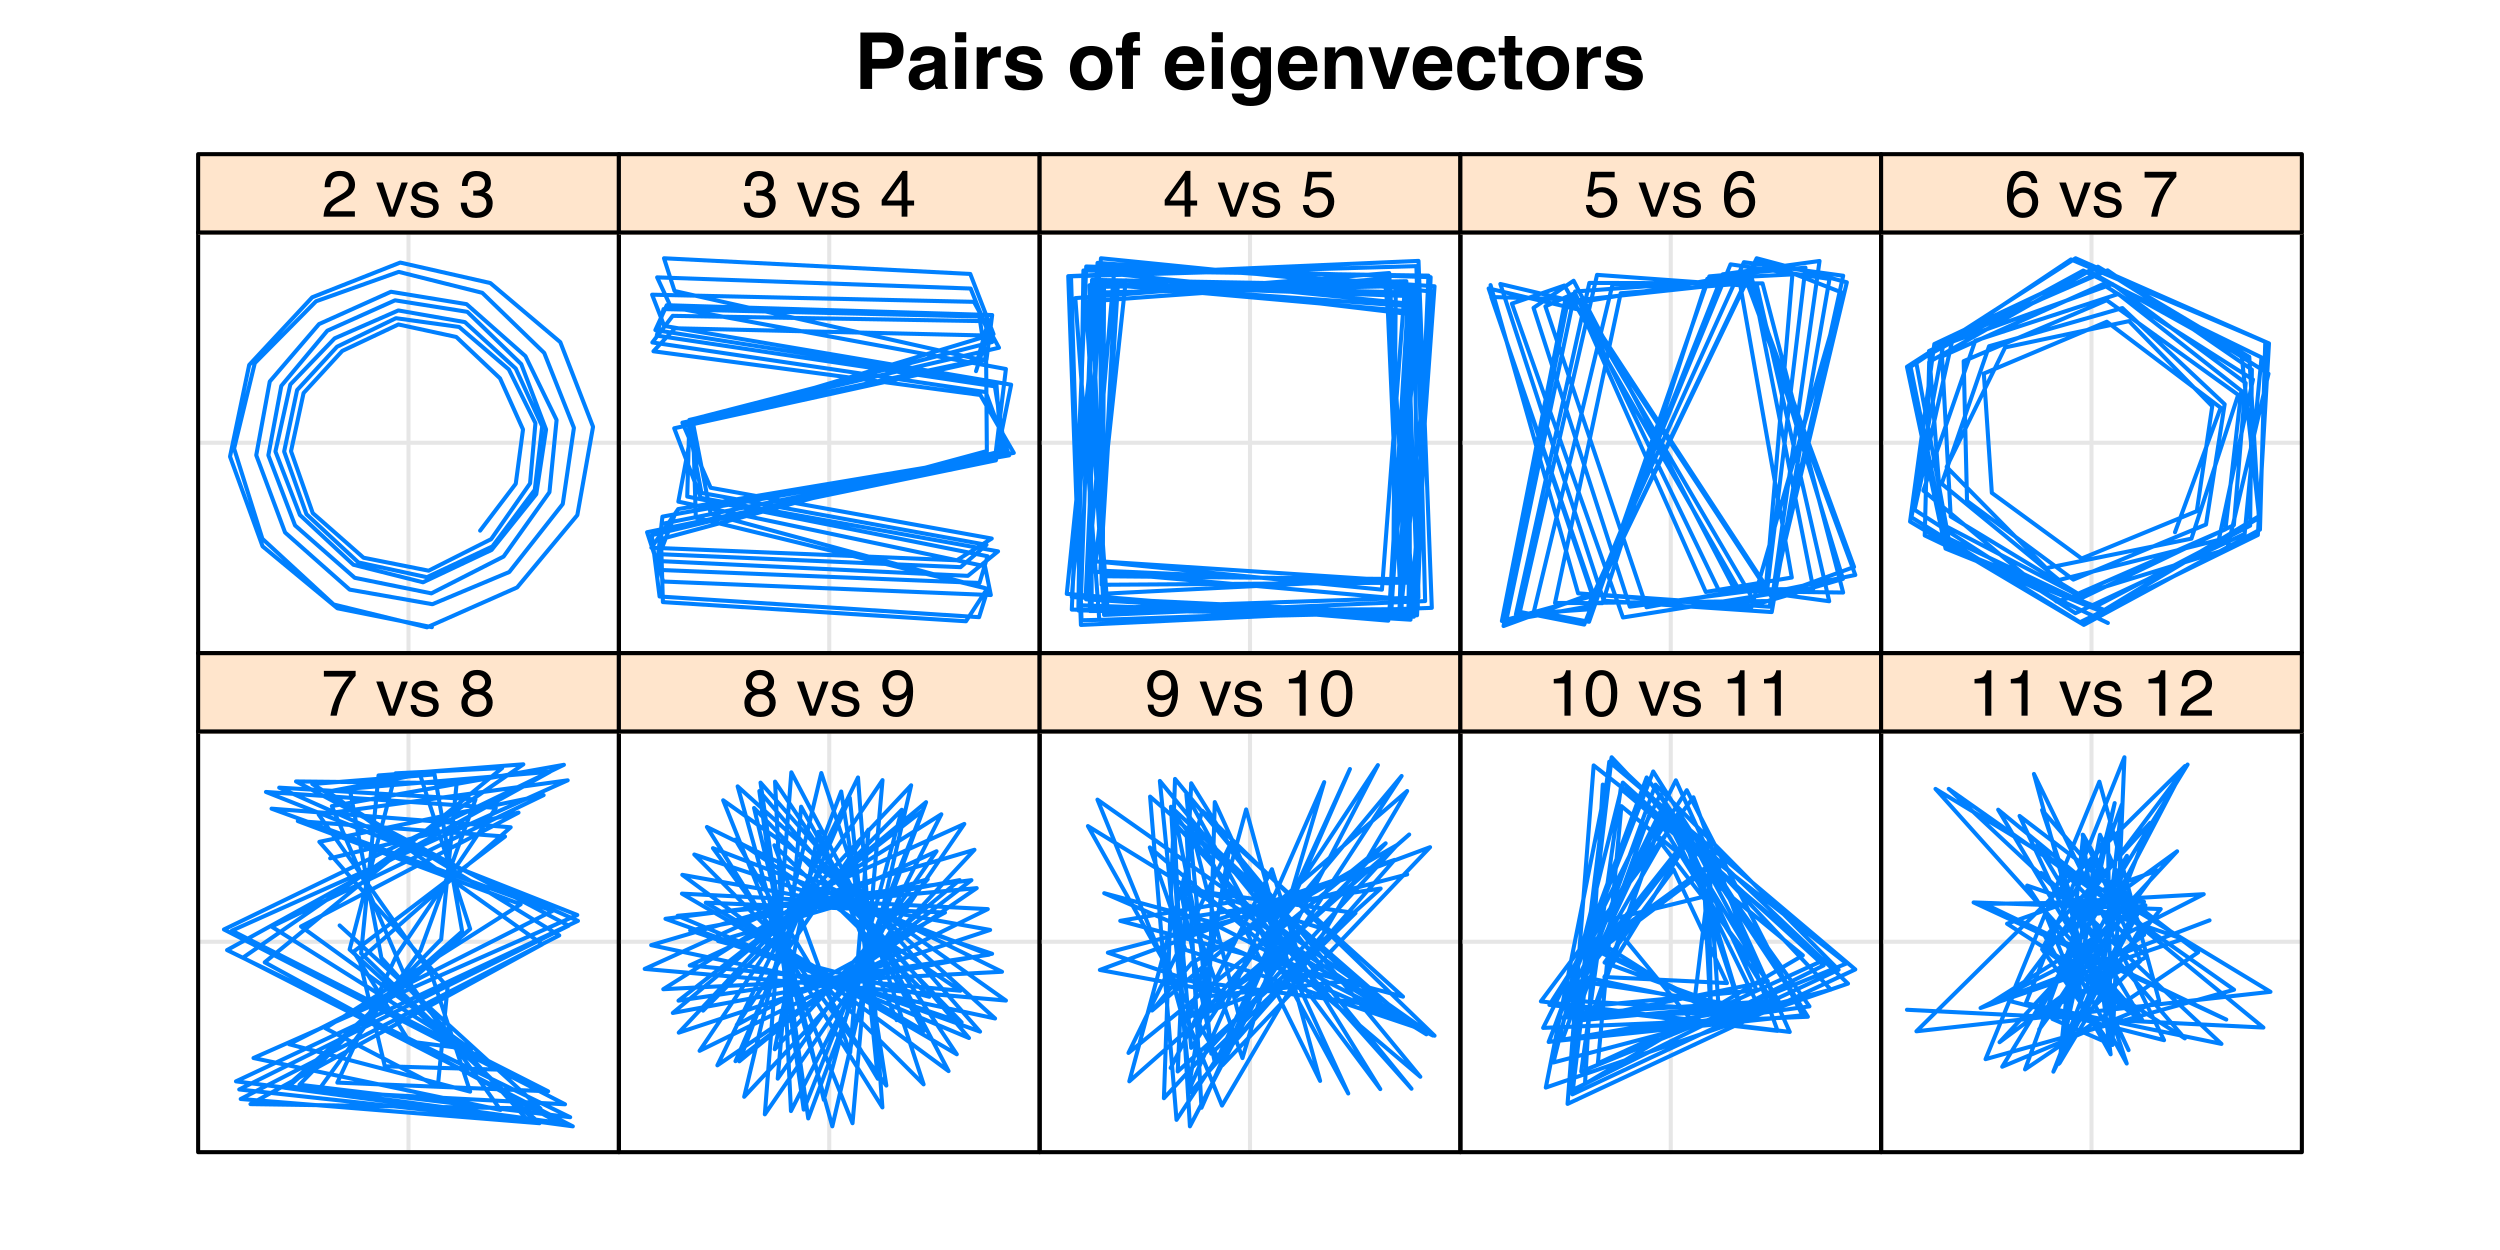 <?xml version="1.0" encoding="UTF-8"?>
<svg xmlns="http://www.w3.org/2000/svg" xmlns:xlink="http://www.w3.org/1999/xlink" width="460pt" height="230pt" viewBox="0 0 460 230" version="1.1">
<defs>
<g>
<symbol overflow="visible" id="glyph0-0">
<path style="stroke:none;" d="M 1.078 0 L 1.078 -10.375 L 9.438 -10.375 L 9.438 0 Z M 8.141 -1.297 L 8.141 -9.078 L 2.375 -9.078 L 2.375 -1.297 Z M 8.141 -1.297 "/>
</symbol>
<symbol overflow="visible" id="glyph0-1">
<path style="stroke:none;" d="M 6.938 -7.062 C 6.938 -7.602 6.789 -7.988 6.5 -8.219 C 6.219 -8.445 5.82 -8.562 5.312 -8.562 L 3.297 -8.562 L 3.297 -5.516 L 5.312 -5.516 C 5.82 -5.516 6.219 -5.641 6.5 -5.891 C 6.789 -6.141 6.938 -6.531 6.938 -7.062 Z M 9.078 -7.078 C 9.078 -5.859 8.766 -4.992 8.141 -4.484 C 7.523 -3.984 6.645 -3.734 5.5 -3.734 L 3.297 -3.734 L 3.297 0 L 1.141 0 L 1.141 -10.375 L 5.656 -10.375 C 6.695 -10.375 7.523 -10.102 8.141 -9.562 C 8.766 -9.031 9.078 -8.203 9.078 -7.078 Z M 9.078 -7.078 "/>
</symbol>
<symbol overflow="visible" id="glyph0-2">
<path style="stroke:none;" d="M 5.156 -3.734 C 5.031 -3.648 4.906 -3.582 4.781 -3.531 C 4.656 -3.477 4.477 -3.43 4.25 -3.391 L 3.797 -3.312 C 3.379 -3.238 3.078 -3.145 2.891 -3.031 C 2.578 -2.852 2.422 -2.57 2.422 -2.188 C 2.422 -1.844 2.516 -1.594 2.703 -1.438 C 2.898 -1.289 3.133 -1.219 3.406 -1.219 C 3.832 -1.219 4.227 -1.344 4.594 -1.594 C 4.957 -1.852 5.145 -2.316 5.156 -2.984 Z M 3.953 -4.656 C 4.316 -4.707 4.578 -4.77 4.734 -4.844 C 5.023 -4.957 5.172 -5.145 5.172 -5.406 C 5.172 -5.719 5.062 -5.93 4.844 -6.047 C 4.625 -6.172 4.305 -6.234 3.891 -6.234 C 3.41 -6.234 3.07 -6.117 2.875 -5.891 C 2.738 -5.711 2.645 -5.477 2.594 -5.188 L 0.656 -5.188 C 0.695 -5.852 0.883 -6.406 1.219 -6.844 C 1.75 -7.508 2.66 -7.844 3.953 -7.844 C 4.797 -7.844 5.539 -7.676 6.188 -7.344 C 6.844 -7.008 7.172 -6.383 7.172 -5.469 L 7.172 -1.953 C 7.172 -1.703 7.176 -1.406 7.188 -1.062 C 7.195 -0.801 7.234 -0.625 7.297 -0.531 C 7.367 -0.438 7.469 -0.359 7.594 -0.297 L 7.594 0 L 5.422 0 C 5.359 -0.156 5.312 -0.301 5.281 -0.438 C 5.258 -0.57 5.242 -0.727 5.234 -0.906 C 4.953 -0.602 4.633 -0.348 4.281 -0.141 C 3.844 0.109 3.352 0.234 2.812 0.234 C 2.113 0.234 1.539 0.035 1.094 -0.359 C 0.645 -0.754 0.422 -1.316 0.422 -2.047 C 0.422 -2.984 0.781 -3.664 1.5 -4.094 C 1.906 -4.32 2.492 -4.484 3.266 -4.578 Z M 4.047 -7.875 Z M 4.047 -7.875 "/>
</symbol>
<symbol overflow="visible" id="glyph0-3">
<path style="stroke:none;" d="M 3 -8.578 L 0.969 -8.578 L 0.969 -10.438 L 3 -10.438 Z M 0.969 -7.672 L 3 -7.672 L 3 0 L 0.969 0 Z M 0.969 -7.672 "/>
</symbol>
<symbol overflow="visible" id="glyph0-4">
<path style="stroke:none;" d="M 5.094 -7.844 C 5.133 -7.844 5.164 -7.844 5.188 -7.844 C 5.219 -7.844 5.273 -7.844 5.359 -7.844 L 5.359 -5.781 C 5.234 -5.789 5.117 -5.797 5.016 -5.797 C 4.922 -5.805 4.848 -5.812 4.797 -5.812 C 3.984 -5.812 3.441 -5.551 3.172 -5.031 C 3.016 -4.738 2.938 -4.285 2.938 -3.672 L 2.938 0 L 0.922 0 L 0.922 -7.672 L 2.828 -7.672 L 2.828 -6.328 C 3.141 -6.836 3.41 -7.188 3.641 -7.375 C 4.016 -7.688 4.5 -7.844 5.094 -7.844 Z M 5.094 -7.844 "/>
</symbol>
<symbol overflow="visible" id="glyph0-5">
<path style="stroke:none;" d="M 2.5 -2.453 C 2.539 -2.086 2.629 -1.832 2.766 -1.688 C 3.016 -1.414 3.477 -1.281 4.156 -1.281 C 4.539 -1.281 4.848 -1.336 5.078 -1.453 C 5.316 -1.578 5.438 -1.754 5.438 -1.984 C 5.438 -2.211 5.344 -2.383 5.156 -2.5 C 4.969 -2.625 4.27 -2.828 3.062 -3.109 C 2.195 -3.328 1.586 -3.598 1.234 -3.922 C 0.879 -4.234 0.703 -4.691 0.703 -5.297 C 0.703 -6.004 0.977 -6.613 1.531 -7.125 C 2.082 -7.633 2.863 -7.891 3.875 -7.891 C 4.832 -7.891 5.613 -7.695 6.219 -7.312 C 6.82 -6.926 7.164 -6.266 7.25 -5.328 L 5.25 -5.328 C 5.219 -5.586 5.145 -5.789 5.031 -5.938 C 4.812 -6.219 4.438 -6.359 3.906 -6.359 C 3.469 -6.359 3.156 -6.285 2.969 -6.141 C 2.781 -6.004 2.688 -5.848 2.688 -5.672 C 2.688 -5.441 2.785 -5.273 2.984 -5.172 C 3.18 -5.066 3.879 -4.879 5.078 -4.609 C 5.879 -4.422 6.477 -4.141 6.875 -3.766 C 7.27 -3.379 7.469 -2.898 7.469 -2.328 C 7.469 -1.566 7.18 -0.941 6.609 -0.453 C 6.047 0.023 5.176 0.266 4 0.266 C 2.789 0.266 1.898 0.008 1.328 -0.5 C 0.754 -1.008 0.469 -1.66 0.469 -2.453 Z M 4.031 -7.875 Z M 4.031 -7.875 "/>
</symbol>
<symbol overflow="visible" id="glyph0-6">
<path style="stroke:none;" d=""/>
</symbol>
<symbol overflow="visible" id="glyph0-7">
<path style="stroke:none;" d="M 4.375 -1.406 C 4.957 -1.406 5.406 -1.613 5.719 -2.031 C 6.039 -2.457 6.203 -3.051 6.203 -3.812 C 6.203 -4.582 6.039 -5.176 5.719 -5.594 C 5.406 -6.008 4.957 -6.219 4.375 -6.219 C 3.789 -6.219 3.336 -6.008 3.016 -5.594 C 2.703 -5.176 2.547 -4.582 2.547 -3.812 C 2.547 -3.051 2.703 -2.457 3.016 -2.031 C 3.336 -1.613 3.789 -1.406 4.375 -1.406 Z M 8.297 -3.812 C 8.297 -2.688 7.973 -1.723 7.328 -0.922 C 6.68 -0.129 5.695 0.266 4.375 0.266 C 3.062 0.266 2.082 -0.129 1.438 -0.922 C 0.789 -1.723 0.469 -2.688 0.469 -3.812 C 0.469 -4.926 0.789 -5.883 1.438 -6.688 C 2.082 -7.5 3.062 -7.906 4.375 -7.906 C 5.695 -7.906 6.68 -7.5 7.328 -6.688 C 7.973 -5.883 8.297 -4.926 8.297 -3.812 Z M 4.375 -7.875 Z M 4.375 -7.875 "/>
</symbol>
<symbol overflow="visible" id="glyph0-8">
<path style="stroke:none;" d="M 3.766 -10.469 C 3.891 -10.469 4.004 -10.461 4.109 -10.453 C 4.211 -10.453 4.352 -10.445 4.531 -10.438 L 4.531 -8.797 C 4.414 -8.816 4.223 -8.828 3.953 -8.828 C 3.691 -8.836 3.508 -8.781 3.406 -8.656 C 3.312 -8.531 3.266 -8.395 3.266 -8.25 C 3.266 -8.094 3.266 -7.875 3.266 -7.594 L 4.578 -7.594 L 4.578 -6.188 L 3.266 -6.188 L 3.266 0 L 1.266 0 L 1.266 -6.188 L 0.141 -6.188 L 0.141 -7.594 L 1.25 -7.594 L 1.25 -8.094 C 1.25 -8.914 1.383 -9.477 1.656 -9.781 C 1.945 -10.238 2.648 -10.469 3.766 -10.469 Z M 3.766 -10.469 "/>
</symbol>
<symbol overflow="visible" id="glyph0-9">
<path style="stroke:none;" d="M 3.953 -6.219 C 3.492 -6.219 3.133 -6.07 2.875 -5.781 C 2.625 -5.488 2.469 -5.094 2.406 -4.594 L 5.516 -4.594 C 5.484 -5.125 5.32 -5.523 5.031 -5.797 C 4.738 -6.078 4.379 -6.219 3.953 -6.219 Z M 3.953 -7.875 C 4.598 -7.875 5.176 -7.754 5.688 -7.516 C 6.195 -7.273 6.617 -6.895 6.953 -6.375 C 7.254 -5.926 7.445 -5.398 7.531 -4.797 C 7.582 -4.441 7.602 -3.938 7.594 -3.281 L 2.344 -3.281 C 2.375 -2.508 2.617 -1.969 3.078 -1.656 C 3.348 -1.469 3.68 -1.375 4.078 -1.375 C 4.484 -1.375 4.816 -1.488 5.078 -1.719 C 5.223 -1.844 5.348 -2.02 5.453 -2.25 L 7.5 -2.25 C 7.445 -1.789 7.207 -1.328 6.781 -0.859 C 6.125 -0.117 5.207 0.25 4.031 0.25 C 3.051 0.25 2.188 -0.062 1.438 -0.688 C 0.695 -1.312 0.328 -2.332 0.328 -3.75 C 0.328 -5.082 0.66 -6.102 1.328 -6.812 C 2.004 -7.52 2.879 -7.875 3.953 -7.875 Z M 4.094 -7.875 Z M 4.094 -7.875 "/>
</symbol>
<symbol overflow="visible" id="glyph0-10">
<path style="stroke:none;" d="M 4.234 -1.641 C 4.703 -1.641 5.098 -1.816 5.422 -2.172 C 5.742 -2.523 5.906 -3.094 5.906 -3.875 C 5.906 -4.594 5.75 -5.141 5.438 -5.516 C 5.133 -5.898 4.723 -6.094 4.203 -6.094 C 3.504 -6.094 3.02 -5.766 2.75 -5.109 C 2.613 -4.754 2.547 -4.32 2.547 -3.812 C 2.547 -3.363 2.617 -2.961 2.766 -2.609 C 3.035 -1.961 3.523 -1.641 4.234 -1.641 Z M 3.734 -7.844 C 4.117 -7.844 4.453 -7.785 4.734 -7.672 C 5.223 -7.473 5.617 -7.102 5.922 -6.562 L 5.922 -7.672 L 7.859 -7.672 L 7.859 -0.391 C 7.859 0.598 7.691 1.344 7.359 1.844 C 6.785 2.707 5.691 3.141 4.078 3.141 C 3.098 3.141 2.297 2.945 1.672 2.562 C 1.055 2.176 0.711 1.602 0.641 0.844 L 2.828 0.844 C 2.879 1.07 2.973 1.238 3.109 1.344 C 3.316 1.531 3.676 1.625 4.188 1.625 C 4.914 1.625 5.398 1.379 5.641 0.891 C 5.797 0.578 5.875 0.055 5.875 -0.672 L 5.875 -1.156 C 5.688 -0.832 5.484 -0.586 5.266 -0.422 C 4.859 -0.117 4.336 0.031 3.703 0.031 C 2.723 0.031 1.938 -0.312 1.344 -1 C 0.758 -1.695 0.469 -2.633 0.469 -3.812 C 0.469 -4.945 0.75 -5.898 1.312 -6.672 C 1.883 -7.453 2.691 -7.844 3.734 -7.844 Z M 4.375 -7.875 Z M 4.375 -7.875 "/>
</symbol>
<symbol overflow="visible" id="glyph0-11">
<path style="stroke:none;" d="M 5.188 -7.844 C 5.977 -7.844 6.625 -7.633 7.125 -7.219 C 7.633 -6.812 7.891 -6.125 7.891 -5.156 L 7.891 0 L 5.828 0 L 5.828 -4.656 C 5.828 -5.062 5.773 -5.375 5.672 -5.594 C 5.473 -5.988 5.098 -6.188 4.547 -6.188 C 3.867 -6.188 3.398 -5.895 3.141 -5.312 C 3.016 -5.008 2.953 -4.625 2.953 -4.156 L 2.953 0 L 0.953 0 L 0.953 -7.656 L 2.891 -7.656 L 2.891 -6.531 C 3.141 -6.926 3.379 -7.211 3.609 -7.391 C 4.023 -7.691 4.551 -7.844 5.188 -7.844 Z M 4.453 -7.875 Z M 4.453 -7.875 "/>
</symbol>
<symbol overflow="visible" id="glyph0-12">
<path style="stroke:none;" d="M 5.656 -7.672 L 7.812 -7.672 L 5.047 0 L 2.938 0 L 0.188 -7.672 L 2.438 -7.672 L 4.031 -2.016 Z M 5.656 -7.672 "/>
</symbol>
<symbol overflow="visible" id="glyph0-13">
<path style="stroke:none;" d="M 5.516 -4.922 C 5.473 -5.203 5.375 -5.457 5.219 -5.688 C 5 -6 4.648 -6.156 4.172 -6.156 C 3.504 -6.156 3.047 -5.82 2.797 -5.156 C 2.66 -4.789 2.594 -4.316 2.594 -3.734 C 2.594 -3.172 2.66 -2.719 2.797 -2.375 C 3.035 -1.727 3.484 -1.406 4.141 -1.406 C 4.609 -1.406 4.941 -1.531 5.141 -1.781 C 5.336 -2.039 5.457 -2.375 5.5 -2.781 L 7.547 -2.781 C 7.504 -2.164 7.285 -1.586 6.891 -1.047 C 6.254 -0.172 5.32 0.266 4.094 0.266 C 2.863 0.266 1.957 -0.098 1.375 -0.828 C 0.789 -1.555 0.5 -2.504 0.5 -3.672 C 0.5 -4.992 0.816 -6.02 1.453 -6.75 C 2.098 -7.477 2.988 -7.844 4.125 -7.844 C 5.082 -7.844 5.867 -7.629 6.484 -7.203 C 7.098 -6.773 7.457 -6.016 7.562 -4.922 Z M 4.156 -7.875 Z M 4.156 -7.875 "/>
</symbol>
<symbol overflow="visible" id="glyph0-14">
<path style="stroke:none;" d="M 0.141 -6.172 L 0.141 -7.594 L 1.219 -7.594 L 1.219 -9.734 L 3.203 -9.734 L 3.203 -7.594 L 4.453 -7.594 L 4.453 -6.172 L 3.203 -6.172 L 3.203 -2.125 C 3.203 -1.801 3.238 -1.598 3.312 -1.516 C 3.395 -1.441 3.641 -1.406 4.047 -1.406 C 4.109 -1.406 4.172 -1.406 4.234 -1.406 C 4.305 -1.414 4.379 -1.422 4.453 -1.422 L 4.453 0.078 L 3.5 0.109 C 2.551 0.141 1.898 -0.023 1.547 -0.391 C 1.328 -0.617 1.219 -0.973 1.219 -1.453 L 1.219 -6.172 Z M 0.141 -6.172 "/>
</symbol>
<symbol overflow="visible" id="glyph1-0">
<path style="stroke:none;" d="M 0.391 0 L 0.391 -8.609 L 7.219 -8.609 L 7.219 0 Z M 6.141 -1.078 L 6.141 -7.531 L 1.469 -7.531 L 1.469 -1.078 Z M 6.141 -1.078 "/>
</symbol>
<symbol overflow="visible" id="glyph1-1">
<path style="stroke:none;" d="M 0.375 0 C 0.414 -0.719 0.566 -1.344 0.828 -1.875 C 1.086 -2.414 1.594 -2.906 2.344 -3.344 L 3.469 -4 C 3.969 -4.289 4.32 -4.539 4.531 -4.75 C 4.852 -5.07 5.016 -5.441 5.016 -5.859 C 5.016 -6.348 4.863 -6.734 4.562 -7.016 C 4.27 -7.305 3.883 -7.453 3.406 -7.453 C 2.676 -7.453 2.176 -7.18 1.906 -6.641 C 1.75 -6.336 1.664 -5.93 1.656 -5.422 L 0.578 -5.422 C 0.586 -6.148 0.723 -6.742 0.984 -7.203 C 1.441 -8.016 2.25 -8.422 3.406 -8.422 C 4.363 -8.422 5.062 -8.16 5.5 -7.641 C 5.945 -7.117 6.172 -6.539 6.172 -5.906 C 6.172 -5.238 5.938 -4.664 5.469 -4.188 C 5.195 -3.906 4.707 -3.566 4 -3.172 L 3.188 -2.734 C 2.812 -2.523 2.516 -2.32 2.297 -2.125 C 1.898 -1.789 1.648 -1.414 1.547 -1 L 6.141 -1 L 6.141 0 Z M 0.375 0 "/>
</symbol>
<symbol overflow="visible" id="glyph1-2">
<path style="stroke:none;" d=""/>
</symbol>
<symbol overflow="visible" id="glyph1-3">
<path style="stroke:none;" d="M 1.297 -6.281 L 2.969 -1.172 L 4.719 -6.281 L 5.875 -6.281 L 3.5 0 L 2.375 0 L 0.062 -6.281 Z M 1.297 -6.281 "/>
</symbol>
<symbol overflow="visible" id="glyph1-4">
<path style="stroke:none;" d="M 1.406 -1.969 C 1.438 -1.613 1.523 -1.344 1.672 -1.156 C 1.93 -0.82 2.391 -0.656 3.047 -0.656 C 3.441 -0.656 3.785 -0.738 4.078 -0.906 C 4.379 -1.07 4.531 -1.332 4.531 -1.688 C 4.531 -1.957 4.41 -2.164 4.172 -2.312 C 4.016 -2.395 3.711 -2.492 3.266 -2.609 L 2.422 -2.812 C 1.891 -2.945 1.5 -3.098 1.25 -3.266 C 0.789 -3.547 0.562 -3.941 0.562 -4.453 C 0.562 -5.047 0.773 -5.523 1.203 -5.891 C 1.629 -6.254 2.207 -6.438 2.938 -6.438 C 3.875 -6.438 4.551 -6.16 4.969 -5.609 C 5.238 -5.254 5.367 -4.875 5.359 -4.469 L 4.359 -4.469 C 4.336 -4.707 4.254 -4.926 4.109 -5.125 C 3.867 -5.395 3.445 -5.531 2.844 -5.531 C 2.445 -5.531 2.145 -5.453 1.938 -5.297 C 1.738 -5.148 1.641 -4.953 1.641 -4.703 C 1.641 -4.43 1.773 -4.211 2.047 -4.047 C 2.203 -3.953 2.43 -3.867 2.734 -3.797 L 3.422 -3.625 C 4.18 -3.438 4.691 -3.258 4.953 -3.094 C 5.359 -2.82 5.562 -2.395 5.562 -1.812 C 5.562 -1.258 5.348 -0.781 4.922 -0.375 C 4.504 0.031 3.863 0.234 3 0.234 C 2.062 0.234 1.395 0.023 1 -0.391 C 0.613 -0.816 0.41 -1.344 0.391 -1.969 Z M 2.953 -6.422 Z M 2.953 -6.422 "/>
</symbol>
<symbol overflow="visible" id="glyph1-5">
<path style="stroke:none;" d="M 3.125 0.234 C 2.125 0.234 1.398 -0.035 0.953 -0.578 C 0.504 -1.129 0.281 -1.797 0.281 -2.578 L 1.391 -2.578 C 1.43 -2.035 1.531 -1.641 1.688 -1.391 C 1.969 -0.953 2.461 -0.734 3.172 -0.734 C 3.734 -0.734 4.18 -0.879 4.516 -1.172 C 4.848 -1.473 5.016 -1.859 5.016 -2.328 C 5.016 -2.898 4.836 -3.301 4.484 -3.531 C 4.129 -3.77 3.641 -3.891 3.016 -3.891 C 2.941 -3.891 2.867 -3.883 2.797 -3.875 C 2.723 -3.875 2.648 -3.875 2.578 -3.875 L 2.578 -4.812 C 2.691 -4.789 2.785 -4.781 2.859 -4.781 C 2.93 -4.781 3.008 -4.781 3.094 -4.781 C 3.488 -4.781 3.812 -4.844 4.062 -4.969 C 4.508 -5.188 4.734 -5.578 4.734 -6.141 C 4.734 -6.555 4.582 -6.875 4.281 -7.094 C 3.988 -7.32 3.645 -7.438 3.25 -7.438 C 2.551 -7.438 2.066 -7.203 1.797 -6.734 C 1.648 -6.484 1.566 -6.117 1.547 -5.641 L 0.5 -5.641 C 0.5 -6.266 0.625 -6.797 0.875 -7.234 C 1.301 -8.016 2.055 -8.406 3.141 -8.406 C 3.992 -8.406 4.656 -8.211 5.125 -7.828 C 5.594 -7.453 5.828 -6.898 5.828 -6.172 C 5.828 -5.66 5.691 -5.242 5.422 -4.922 C 5.242 -4.723 5.02 -4.566 4.75 -4.453 C 5.188 -4.328 5.531 -4.094 5.781 -3.75 C 6.031 -3.406 6.156 -2.984 6.156 -2.484 C 6.156 -1.68 5.891 -1.023 5.359 -0.516 C 4.836 -0.016 4.094 0.234 3.125 0.234 Z M 3.125 0.234 "/>
</symbol>
<symbol overflow="visible" id="glyph1-6">
<path style="stroke:none;" d="M 3.969 -2.969 L 3.969 -6.781 L 1.281 -2.969 Z M 3.984 0 L 3.984 -2.047 L 0.312 -2.047 L 0.312 -3.078 L 4.156 -8.422 L 5.047 -8.422 L 5.047 -2.969 L 6.281 -2.969 L 6.281 -2.047 L 5.047 -2.047 L 5.047 0 Z M 3.984 0 "/>
</symbol>
<symbol overflow="visible" id="glyph1-7">
<path style="stroke:none;" d="M 1.484 -2.141 C 1.555 -1.535 1.836 -1.117 2.328 -0.891 C 2.578 -0.773 2.863 -0.719 3.188 -0.719 C 3.812 -0.719 4.273 -0.914 4.578 -1.312 C 4.879 -1.707 5.031 -2.148 5.031 -2.641 C 5.031 -3.223 4.848 -3.676 4.484 -4 C 4.129 -4.32 3.703 -4.484 3.203 -4.484 C 2.836 -4.484 2.523 -4.41 2.266 -4.266 C 2.004 -4.129 1.785 -3.938 1.609 -3.688 L 0.688 -3.734 L 1.328 -8.25 L 5.688 -8.25 L 5.688 -7.234 L 2.125 -7.234 L 1.766 -4.906 C 1.961 -5.051 2.148 -5.16 2.328 -5.234 C 2.641 -5.359 3 -5.422 3.406 -5.422 C 4.176 -5.422 4.828 -5.172 5.359 -4.672 C 5.898 -4.18 6.172 -3.555 6.172 -2.797 C 6.172 -2.004 5.922 -1.301 5.422 -0.688 C 4.93 -0.082 4.148 0.219 3.078 0.219 C 2.398 0.219 1.797 0.023 1.266 -0.359 C 0.742 -0.742 0.453 -1.336 0.391 -2.141 Z M 1.484 -2.141 "/>
</symbol>
<symbol overflow="visible" id="glyph1-8">
<path style="stroke:none;" d="M 3.516 -8.422 C 4.453 -8.422 5.102 -8.176 5.469 -7.688 C 5.844 -7.207 6.031 -6.707 6.031 -6.188 L 4.984 -6.188 C 4.922 -6.52 4.82 -6.781 4.688 -6.969 C 4.426 -7.32 4.039 -7.5 3.531 -7.5 C 2.938 -7.5 2.461 -7.223 2.109 -6.672 C 1.766 -6.129 1.578 -5.352 1.547 -4.344 C 1.785 -4.695 2.086 -4.961 2.453 -5.141 C 2.785 -5.297 3.16 -5.375 3.578 -5.375 C 4.285 -5.375 4.898 -5.148 5.422 -4.703 C 5.941 -4.254 6.203 -3.582 6.203 -2.688 C 6.203 -1.926 5.953 -1.25 5.453 -0.656 C 4.961 -0.07 4.258 0.219 3.344 0.219 C 2.551 0.219 1.867 -0.078 1.297 -0.672 C 0.734 -1.273 0.453 -2.281 0.453 -3.688 C 0.453 -4.727 0.578 -5.613 0.828 -6.344 C 1.316 -7.727 2.211 -8.422 3.516 -8.422 Z M 3.438 -0.719 C 3.988 -0.719 4.398 -0.906 4.672 -1.281 C 4.953 -1.656 5.094 -2.098 5.094 -2.609 C 5.094 -3.035 4.969 -3.441 4.719 -3.828 C 4.477 -4.211 4.031 -4.406 3.375 -4.406 C 2.926 -4.406 2.531 -4.254 2.188 -3.953 C 1.844 -3.66 1.672 -3.211 1.672 -2.609 C 1.672 -2.078 1.828 -1.629 2.141 -1.266 C 2.453 -0.898 2.883 -0.719 3.438 -0.719 Z M 3.438 -0.719 "/>
</symbol>
<symbol overflow="visible" id="glyph1-9">
<path style="stroke:none;" d="M 6.281 -8.25 L 6.281 -7.328 C 6.008 -7.066 5.648 -6.613 5.203 -5.969 C 4.754 -5.32 4.359 -4.625 4.016 -3.875 C 3.672 -3.133 3.41 -2.469 3.234 -1.875 C 3.129 -1.488 2.984 -0.863 2.797 0 L 1.641 0 C 1.898 -1.602 2.484 -3.195 3.391 -4.781 C 3.93 -5.707 4.492 -6.508 5.078 -7.188 L 0.438 -7.188 L 0.438 -8.25 Z M 6.281 -8.25 "/>
</symbol>
<symbol overflow="visible" id="glyph1-10">
<path style="stroke:none;" d="M 3.266 -4.875 C 3.734 -4.875 4.098 -5.004 4.359 -5.266 C 4.617 -5.523 4.75 -5.832 4.75 -6.188 C 4.75 -6.5 4.625 -6.785 4.375 -7.047 C 4.125 -7.316 3.742 -7.453 3.234 -7.453 C 2.723 -7.453 2.352 -7.316 2.125 -7.047 C 1.895 -6.785 1.781 -6.484 1.781 -6.141 C 1.781 -5.742 1.926 -5.43 2.219 -5.203 C 2.52 -4.984 2.867 -4.875 3.266 -4.875 Z M 3.328 -0.719 C 3.816 -0.719 4.223 -0.848 4.547 -1.109 C 4.867 -1.379 5.031 -1.773 5.031 -2.297 C 5.031 -2.836 4.863 -3.25 4.531 -3.531 C 4.195 -3.812 3.77 -3.953 3.25 -3.953 C 2.75 -3.953 2.336 -3.805 2.016 -3.516 C 1.703 -3.234 1.547 -2.836 1.547 -2.328 C 1.547 -1.891 1.691 -1.508 1.984 -1.188 C 2.273 -0.875 2.723 -0.719 3.328 -0.719 Z M 1.828 -4.469 C 1.535 -4.594 1.305 -4.738 1.141 -4.906 C 0.836 -5.219 0.688 -5.625 0.688 -6.125 C 0.688 -6.75 0.91 -7.285 1.359 -7.734 C 1.816 -8.191 2.457 -8.422 3.281 -8.422 C 4.094 -8.422 4.723 -8.207 5.172 -7.781 C 5.629 -7.352 5.859 -6.859 5.859 -6.297 C 5.859 -5.773 5.727 -5.348 5.469 -5.016 C 5.32 -4.836 5.094 -4.66 4.781 -4.484 C 5.125 -4.328 5.395 -4.145 5.594 -3.938 C 5.969 -3.539 6.156 -3.031 6.156 -2.406 C 6.156 -1.664 5.906 -1.039 5.406 -0.531 C 4.914 -0.02 4.219 0.234 3.312 0.234 C 2.488 0.234 1.797 0.016 1.234 -0.422 C 0.672 -0.867 0.391 -1.516 0.391 -2.359 C 0.391 -2.848 0.508 -3.273 0.75 -3.641 C 0.988 -4.004 1.348 -4.281 1.828 -4.469 Z M 1.828 -4.469 "/>
</symbol>
<symbol overflow="visible" id="glyph1-11">
<path style="stroke:none;" d="M 1.594 -2.031 C 1.625 -1.445 1.848 -1.047 2.266 -0.828 C 2.484 -0.703 2.727 -0.641 3 -0.641 C 3.5 -0.641 3.926 -0.848 4.281 -1.266 C 4.633 -1.691 4.891 -2.547 5.047 -3.828 C 4.805 -3.461 4.516 -3.203 4.172 -3.047 C 3.828 -2.898 3.453 -2.828 3.047 -2.828 C 2.242 -2.828 1.602 -3.078 1.125 -3.578 C 0.656 -4.086 0.422 -4.738 0.422 -5.531 C 0.422 -6.289 0.656 -6.957 1.125 -7.531 C 1.594 -8.113 2.281 -8.406 3.188 -8.406 C 4.406 -8.406 5.25 -7.852 5.719 -6.75 C 5.969 -6.145 6.094 -5.391 6.094 -4.484 C 6.094 -3.453 5.941 -2.539 5.641 -1.75 C 5.129 -0.426 4.258 0.234 3.031 0.234 C 2.219 0.234 1.598 0.02 1.172 -0.406 C 0.742 -0.844 0.531 -1.383 0.531 -2.031 Z M 3.188 -3.75 C 3.613 -3.75 4 -3.883 4.344 -4.156 C 4.688 -4.438 4.859 -4.922 4.859 -5.609 C 4.859 -6.223 4.703 -6.68 4.391 -6.984 C 4.078 -7.285 3.68 -7.438 3.203 -7.438 C 2.691 -7.438 2.285 -7.266 1.984 -6.922 C 1.68 -6.578 1.531 -6.113 1.531 -5.531 C 1.531 -4.988 1.66 -4.555 1.922 -4.234 C 2.191 -3.91 2.613 -3.75 3.188 -3.75 Z M 3.188 -3.75 "/>
</symbol>
<symbol overflow="visible" id="glyph1-12">
<path style="stroke:none;" d="M 1.156 -5.938 L 1.156 -6.75 C 1.914 -6.82 2.441 -6.945 2.734 -7.125 C 3.035 -7.301 3.266 -7.711 3.422 -8.359 L 4.25 -8.359 L 4.25 0 L 3.125 0 L 3.125 -5.938 Z M 1.156 -5.938 "/>
</symbol>
<symbol overflow="visible" id="glyph1-13">
<path style="stroke:none;" d="M 3.25 -8.391 C 4.332 -8.391 5.117 -7.941 5.609 -7.047 C 5.984 -6.359 6.172 -5.41 6.172 -4.203 C 6.172 -3.066 6 -2.125 5.656 -1.375 C 5.164 -0.301 4.359 0.234 3.234 0.234 C 2.234 0.234 1.484 -0.203 0.984 -1.078 C 0.578 -1.816 0.375 -2.801 0.375 -4.031 C 0.375 -4.977 0.5 -5.797 0.75 -6.484 C 1.207 -7.754 2.039 -8.391 3.25 -8.391 Z M 3.234 -0.734 C 3.785 -0.734 4.223 -0.973 4.547 -1.453 C 4.867 -1.941 5.031 -2.848 5.031 -4.172 C 5.031 -5.117 4.91 -5.898 4.672 -6.516 C 4.441 -7.129 3.988 -7.438 3.312 -7.438 C 2.688 -7.438 2.227 -7.145 1.938 -6.562 C 1.656 -5.977 1.516 -5.117 1.516 -3.984 C 1.516 -3.129 1.609 -2.441 1.797 -1.922 C 2.078 -1.129 2.555 -0.734 3.234 -0.734 Z M 3.234 -0.734 "/>
</symbol>
</g>
<clipPath id="clip1">
  <path d="M 36.457 81 L 114.875 81 L 114.875 82 L 36.457 82 Z M 36.457 81 "/>
</clipPath>
<clipPath id="clip2">
  <path d="M 74 42.766 L 76 42.766 L 76 121 L 74 121 Z M 74 42.766 "/>
</clipPath>
<clipPath id="clip3">
  <path d="M 36.457 28.363 L 114 28.363 L 114 43 L 36.457 43 Z M 36.457 28.363 "/>
</clipPath>
<clipPath id="clip4">
  <path d="M 36.457 28.363 L 114.875 28.363 L 114.875 43.762 L 36.457 43.762 Z M 36.457 28.363 "/>
</clipPath>
<clipPath id="clip5">
  <path d="M 113.875 81 L 192 81 L 192 82 L 113.875 82 Z M 113.875 81 "/>
</clipPath>
<clipPath id="clip6">
  <path d="M 152 42.766 L 153 42.766 L 153 121 L 152 121 Z M 152 42.766 "/>
</clipPath>
<clipPath id="clip7">
  <path d="M 113.875 28.363 L 192 28.363 L 192 43 L 113.875 43 Z M 113.875 28.363 "/>
</clipPath>
<clipPath id="clip8">
  <path d="M 113.875 28.363 L 192 28.363 L 192 43.762 L 113.875 43.762 Z M 113.875 28.363 "/>
</clipPath>
<clipPath id="clip9">
  <path d="M 191.293 81 L 269.711 81 L 269.711 82 L 191.293 82 Z M 191.293 81 "/>
</clipPath>
<clipPath id="clip10">
  <path d="M 229 42.766 L 231 42.766 L 231 121 L 229 121 Z M 229 42.766 "/>
</clipPath>
<clipPath id="clip11">
  <path d="M 191.293 28.363 L 269 28.363 L 269 43 L 191.293 43 Z M 191.293 28.363 "/>
</clipPath>
<clipPath id="clip12">
  <path d="M 191.293 28.363 L 269.711 28.363 L 269.711 43.762 L 191.293 43.762 Z M 191.293 28.363 "/>
</clipPath>
<clipPath id="clip13">
  <path d="M 268.711 81 L 347 81 L 347 82 L 268.711 82 Z M 268.711 81 "/>
</clipPath>
<clipPath id="clip14">
  <path d="M 307 42.766 L 308 42.766 L 308 121 L 307 121 Z M 307 42.766 "/>
</clipPath>
<clipPath id="clip15">
  <path d="M 268.711 28.363 L 347 28.363 L 347 43 L 268.711 43 Z M 268.711 28.363 "/>
</clipPath>
<clipPath id="clip16">
  <path d="M 268.711 28.363 L 347 28.363 L 347 43.762 L 268.711 43.762 Z M 268.711 28.363 "/>
</clipPath>
<clipPath id="clip17">
  <path d="M 346.125 81 L 424 81 L 424 82 L 346.125 82 Z M 346.125 81 "/>
</clipPath>
<clipPath id="clip18">
  <path d="M 384 42.766 L 386 42.766 L 386 121 L 384 121 Z M 384 42.766 "/>
</clipPath>
<clipPath id="clip19">
  <path d="M 346.125 28.363 L 424 28.363 L 424 43 L 346.125 43 Z M 346.125 28.363 "/>
</clipPath>
<clipPath id="clip20">
  <path d="M 346.125 28.363 L 424 28.363 L 424 43.762 L 346.125 43.762 Z M 346.125 28.363 "/>
</clipPath>
<clipPath id="clip21">
  <path d="M 36.457 172 L 114.875 172 L 114.875 174 L 36.457 174 Z M 36.457 172 "/>
</clipPath>
<clipPath id="clip22">
  <path d="M 74 134.582 L 76 134.582 L 76 213 L 74 213 Z M 74 134.582 "/>
</clipPath>
<clipPath id="clip23">
  <path d="M 36.457 120.184 L 114 120.184 L 114 135 L 36.457 135 Z M 36.457 120.184 "/>
</clipPath>
<clipPath id="clip24">
  <path d="M 36.457 120.184 L 114.875 120.184 L 114.875 135 L 36.457 135 Z M 36.457 120.184 "/>
</clipPath>
<clipPath id="clip25">
  <path d="M 113.875 172 L 192 172 L 192 174 L 113.875 174 Z M 113.875 172 "/>
</clipPath>
<clipPath id="clip26">
  <path d="M 152 134.582 L 153 134.582 L 153 213 L 152 213 Z M 152 134.582 "/>
</clipPath>
<clipPath id="clip27">
  <path d="M 113.875 120.184 L 192 120.184 L 192 135 L 113.875 135 Z M 113.875 120.184 "/>
</clipPath>
<clipPath id="clip28">
  <path d="M 191.293 172 L 269.711 172 L 269.711 174 L 191.293 174 Z M 191.293 172 "/>
</clipPath>
<clipPath id="clip29">
  <path d="M 229 134.582 L 231 134.582 L 231 213 L 229 213 Z M 229 134.582 "/>
</clipPath>
<clipPath id="clip30">
  <path d="M 191.293 120.184 L 269 120.184 L 269 135 L 191.293 135 Z M 191.293 120.184 "/>
</clipPath>
<clipPath id="clip31">
  <path d="M 191.293 120.184 L 269.711 120.184 L 269.711 135 L 191.293 135 Z M 191.293 120.184 "/>
</clipPath>
<clipPath id="clip32">
  <path d="M 268.711 172 L 347 172 L 347 174 L 268.711 174 Z M 268.711 172 "/>
</clipPath>
<clipPath id="clip33">
  <path d="M 307 134.582 L 308 134.582 L 308 213 L 307 213 Z M 307 134.582 "/>
</clipPath>
<clipPath id="clip34">
  <path d="M 268.711 120.184 L 347 120.184 L 347 135 L 268.711 135 Z M 268.711 120.184 "/>
</clipPath>
<clipPath id="clip35">
  <path d="M 346.125 172 L 424 172 L 424 174 L 346.125 174 Z M 346.125 172 "/>
</clipPath>
<clipPath id="clip36">
  <path d="M 384 134.582 L 386 134.582 L 386 213 L 384 213 Z M 384 134.582 "/>
</clipPath>
<clipPath id="clip37">
  <path d="M 346.125 120.184 L 424 120.184 L 424 135 L 346.125 135 Z M 346.125 120.184 "/>
</clipPath>
</defs>
<g id="surface166">
<rect x="0" y="0" width="460" height="230" style="fill:rgb(100%,100%,100%);fill-opacity:1;stroke:none;"/>
<g style="fill:rgb(0%,0%,0%);fill-opacity:1;">
  <use xlink:href="#glyph0-1" x="157.172" y="16.363"/>
  <use xlink:href="#glyph0-2" x="166.777" y="16.363"/>
  <use xlink:href="#glyph0-3" x="174.785" y="16.363"/>
  <use xlink:href="#glyph0-4" x="178.786" y="16.363"/>
  <use xlink:href="#glyph0-5" x="184.39" y="16.363"/>
  <use xlink:href="#glyph0-6" x="192.398" y="16.363"/>
  <use xlink:href="#glyph0-7" x="196.399" y="16.363"/>
  <use xlink:href="#glyph0-8" x="205.195" y="16.363"/>
  <use xlink:href="#glyph0-6" x="209.991" y="16.363"/>
  <use xlink:href="#glyph0-9" x="213.991" y="16.363"/>
  <use xlink:href="#glyph0-3" x="222" y="16.363"/>
  <use xlink:href="#glyph0-10" x="226.001" y="16.363"/>
  <use xlink:href="#glyph0-9" x="234.797" y="16.363"/>
  <use xlink:href="#glyph0-11" x="242.805" y="16.363"/>
  <use xlink:href="#glyph0-12" x="251.602" y="16.363"/>
  <use xlink:href="#glyph0-9" x="259.61" y="16.363"/>
  <use xlink:href="#glyph0-13" x="267.619" y="16.363"/>
  <use xlink:href="#glyph0-14" x="275.627" y="16.363"/>
  <use xlink:href="#glyph0-7" x="280.423" y="16.363"/>
  <use xlink:href="#glyph0-4" x="289.219" y="16.363"/>
  <use xlink:href="#glyph0-5" x="294.823" y="16.363"/>
</g>
<g clip-path="url(#clip1)" clip-rule="nonzero">
<path style="fill:none;stroke-width:0.75;stroke-linecap:round;stroke-linejoin:round;stroke:rgb(90.196%,90.196%,90.196%);stroke-opacity:1;stroke-miterlimit:10;" d="M 36.457 81.473 L 113.875 81.473 "/>
</g>
<g clip-path="url(#clip2)" clip-rule="nonzero">
<path style="fill:none;stroke-width:0.75;stroke-linecap:round;stroke-linejoin:round;stroke:rgb(90.196%,90.196%,90.196%);stroke-opacity:1;stroke-miterlimit:10;" d="M 75.164 120.184 L 75.164 42.766 "/>
</g>
<path style="fill:none;stroke-width:0.75;stroke-linecap:round;stroke-linejoin:round;stroke:rgb(0%,50.196%,100%);stroke-opacity:1;stroke-miterlimit:10;" d="M 79.465 115.402 L 62.078 111.922 L 48.316 100.527 L 42.324 84.016 L 45.852 67.148 L 57.441 54.703 L 73.641 48.312 L 90.219 52.082 L 103.094 62.957 L 109.121 78.527 L 106.23 94.777 L 95.156 108.086 L 78.566 115.43 L 61.387 111.223 L 48.281 99.137 L 43.074 82.531 L 46.883 66.816 L 58.16 55.434 L 73.359 50.023 L 88.738 53.879 L 100.137 64.941 L 105.602 78.723 L 103.547 92.742 L 93.707 105.25 L 79.555 111.176 L 64.336 108.488 L 52.453 97.977 L 47.148 83.762 L 49.637 70.199 L 58.707 59.629 L 71.934 53.684 L 85.852 55.965 L 96.676 65.527 L 102.414 77.281 L 101.098 90.566 L 92.66 102.406 L 79.371 109.18 L 65.27 106.316 L 54.289 96.676 L 49.375 83.773 L 51.762 71 L 60.23 60.848 L 72.691 55.258 L 85.988 57.379 L 95.906 66.992 L 100.477 79.023 L 98.672 90.93 L 90.453 101.188 L 77.832 107.141 L 65.023 103.914 L 55.188 94.762 L 50.68 83.074 L 53.418 70.75 L 61.574 62.258 L 73.297 57.121 L 85.547 59.27 L 94.891 67.805 L 99.766 78.441 L 98.402 90.121 L 90.602 100.547 L 78.543 106.203 L 65.949 103.492 L 56.387 94.613 L 52.281 83.074 L 54.668 71.773 L 62.016 63.797 L 72.855 58.547 L 84.488 60.164 L 93.625 67.977 L 98.52 77.855 L 97.531 88.945 L 90.371 99.203 L 78.867 105.008 L 66.891 102.621 L 57.547 94.41 L 53.547 83.02 L 55.859 72.316 L 62.973 64.574 L 73.305 59.699 L 83.961 62.004 L 92.004 69.617 L 96.234 79.023 L 94.898 89.016 L 88.344 97.637 "/>
<path style="fill:none;stroke-width:0.75;stroke-linecap:round;stroke-linejoin:round;stroke:rgb(0%,0%,0%);stroke-opacity:1;stroke-miterlimit:10;" d="M 36.457 120.184 L 113.875 120.184 L 113.875 42.766 L 36.457 42.766 Z M 36.457 120.184 "/>
<g clip-path="url(#clip3)" clip-rule="nonzero">
<path style=" stroke:none;fill-rule:nonzero;fill:rgb(100%,89.804%,80%);fill-opacity:1;" d="M 36.457 42.766 L 113.875 42.766 L 113.875 28.367 L 36.457 28.367 Z M 36.457 42.766 "/>
</g>
<g clip-path="url(#clip4)" clip-rule="nonzero">
<path style="fill:none;stroke-width:0.75;stroke-linecap:round;stroke-linejoin:round;stroke:rgb(100%,89.804%,80%);stroke-opacity:1;stroke-miterlimit:10;" d="M 36.457 42.766 L 113.875 42.766 L 113.875 28.367 L 36.457 28.367 Z M 36.457 42.766 "/>
</g>
<g style="fill:rgb(0%,0%,0%);fill-opacity:1;">
  <use xlink:href="#glyph1-1" x="59.156" y="39.867"/>
  <use xlink:href="#glyph1-2" x="65.83" y="39.867"/>
  <use xlink:href="#glyph1-3" x="69.164" y="39.867"/>
  <use xlink:href="#glyph1-4" x="75.164" y="39.867"/>
  <use xlink:href="#glyph1-2" x="81.164" y="39.867"/>
  <use xlink:href="#glyph1-5" x="84.498" y="39.867"/>
</g>
<path style="fill:none;stroke-width:0.75;stroke-linecap:round;stroke-linejoin:round;stroke:rgb(0%,0%,0%);stroke-opacity:1;stroke-miterlimit:10;" d="M 36.457 42.766 L 113.875 42.766 L 113.875 28.367 L 36.457 28.367 Z M 36.457 42.766 "/>
<g clip-path="url(#clip5)" clip-rule="nonzero">
<path style="fill:none;stroke-width:0.75;stroke-linecap:round;stroke-linejoin:round;stroke:rgb(90.196%,90.196%,90.196%);stroke-opacity:1;stroke-miterlimit:10;" d="M 113.875 81.473 L 191.293 81.473 "/>
</g>
<g clip-path="url(#clip6)" clip-rule="nonzero">
<path style="fill:none;stroke-width:0.75;stroke-linecap:round;stroke-linejoin:round;stroke:rgb(90.196%,90.196%,90.196%);stroke-opacity:1;stroke-miterlimit:10;" d="M 152.582 120.184 L 152.582 42.766 "/>
</g>
<path style="fill:none;stroke-width:0.75;stroke-linecap:round;stroke-linejoin:round;stroke:rgb(0%,50.196%,100%);stroke-opacity:1;stroke-miterlimit:10;" d="M 127.379 77.172 L 130.762 94.559 L 181.637 108.32 L 177.742 114.312 L 121.973 110.785 L 121.625 99.195 L 181.582 82.996 L 181.449 66.422 L 124.113 53.543 L 122.176 47.52 L 178.531 50.406 L 182.809 61.48 L 127.508 78.074 L 128.027 95.254 L 181.777 108.359 L 180.152 113.562 L 121.363 109.754 L 119.926 98.477 L 183.211 83.277 L 185.086 67.898 L 123.453 56.5 L 120.91 51.035 L 178.594 53.09 L 182.559 62.93 L 127.676 77.082 L 124.816 92.301 L 181.238 104.184 L 182.312 109.488 L 122.035 107 L 119.062 97.93 L 183.242 84.703 L 186.051 70.785 L 122.211 59.965 L 119.988 54.223 L 179.203 55.539 L 183.816 63.98 L 126.844 77.266 L 126.453 91.367 L 181.707 102.348 L 180.23 107.262 L 121.523 104.875 L 121.723 96.41 L 184.285 83.945 L 183.34 70.648 L 120.586 60.73 L 122.684 56.16 L 182.559 57.969 L 181.512 66.184 L 124.055 78.805 L 128.961 91.613 L 183.641 101.449 L 178.086 105.957 L 120.961 103.219 L 121.887 95.062 L 185.023 83.34 L 183.055 71.09 L 120.844 61.75 L 122.094 56.871 L 180.203 58.234 L 181.398 66.035 L 126.688 78.094 L 129.062 90.688 L 181.516 100.25 L 176.746 104.359 L 121.367 101.969 L 124.191 94.621 L 185.684 83.781 L 181.379 72.148 L 120.031 63.012 L 123.773 58.117 L 181.867 59.105 L 179.84 66.266 L 125.559 77.77 L 130.762 89.75 L 182.48 99.09 L 176.059 103.09 L 119.852 100.777 L 124.785 93.668 L 186.539 83.332 L 180.379 72.676 L 120.234 64.633 L 124.191 60.402 L 181.645 61.738 L 179.59 68.293 "/>
<path style="fill:none;stroke-width:0.75;stroke-linecap:round;stroke-linejoin:round;stroke:rgb(0%,0%,0%);stroke-opacity:1;stroke-miterlimit:10;" d="M 113.875 120.184 L 191.293 120.184 L 191.293 42.766 L 113.875 42.766 Z M 113.875 120.184 "/>
<g clip-path="url(#clip7)" clip-rule="nonzero">
<path style=" stroke:none;fill-rule:nonzero;fill:rgb(100%,89.804%,80%);fill-opacity:1;" d="M 113.875 42.766 L 191.293 42.766 L 191.293 28.367 L 113.875 28.367 Z M 113.875 42.766 "/>
</g>
<g clip-path="url(#clip8)" clip-rule="nonzero">
<path style="fill:none;stroke-width:0.75;stroke-linecap:round;stroke-linejoin:round;stroke:rgb(100%,89.804%,80%);stroke-opacity:1;stroke-miterlimit:10;" d="M 113.875 42.766 L 191.293 42.766 L 191.293 28.367 L 113.875 28.367 Z M 113.875 42.766 "/>
</g>
<g style="fill:rgb(0%,0%,0%);fill-opacity:1;">
  <use xlink:href="#glyph1-5" x="136.574" y="39.867"/>
  <use xlink:href="#glyph1-2" x="143.248" y="39.867"/>
  <use xlink:href="#glyph1-3" x="146.582" y="39.867"/>
  <use xlink:href="#glyph1-4" x="152.582" y="39.867"/>
  <use xlink:href="#glyph1-2" x="158.582" y="39.867"/>
  <use xlink:href="#glyph1-6" x="161.916" y="39.867"/>
</g>
<path style="fill:none;stroke-width:0.75;stroke-linecap:round;stroke-linejoin:round;stroke:rgb(0%,0%,0%);stroke-opacity:1;stroke-miterlimit:10;" d="M 113.875 42.766 L 191.293 42.766 L 191.293 28.367 L 113.875 28.367 Z M 113.875 42.766 "/>
<g clip-path="url(#clip9)" clip-rule="nonzero">
<path style="fill:none;stroke-width:0.75;stroke-linecap:round;stroke-linejoin:round;stroke:rgb(90.196%,90.196%,90.196%);stroke-opacity:1;stroke-miterlimit:10;" d="M 191.293 81.473 L 268.711 81.473 "/>
</g>
<g clip-path="url(#clip10)" clip-rule="nonzero">
<path style="fill:none;stroke-width:0.75;stroke-linecap:round;stroke-linejoin:round;stroke:rgb(90.196%,90.196%,90.196%);stroke-opacity:1;stroke-miterlimit:10;" d="M 230 120.184 L 230 42.766 "/>
</g>
<path style="fill:none;stroke-width:0.75;stroke-linecap:round;stroke-linejoin:round;stroke:rgb(0%,50.196%,100%);stroke-opacity:1;stroke-miterlimit:10;" d="M 254.238 106.676 L 202.547 103.293 L 205.207 52.418 L 259.266 56.312 L 257.516 112.086 L 200.531 112.43 L 200.492 52.473 L 260.176 52.605 L 260.988 109.945 L 203.773 111.879 L 199.734 55.523 L 255.102 51.246 L 257.543 106.547 L 202.91 106.027 L 203.141 52.277 L 259.742 53.902 L 259.16 112.691 L 198.996 114.129 L 197.066 50.844 L 260.621 48.969 L 262.223 110.602 L 203.148 113.148 L 199.848 55.461 L 254.832 51.496 L 259.816 106.379 L 203.234 109.238 L 200.848 52.816 L 258.762 51.742 L 260.898 112.02 L 198.891 114.992 L 196.555 50.812 L 261.004 48.004 L 263.453 111.844 L 202.27 114.066 L 197.855 54.855 L 255.613 50.238 L 258.938 107.211 L 202.703 107.602 L 202.445 52.348 L 259.332 53.824 L 259.414 112.531 L 198.418 112.332 L 199.348 49.77 L 262.836 50.715 L 260.152 113.473 L 198.852 111.371 L 200.938 51.496 L 259.223 52.543 L 255.766 110 L 200.25 105.094 L 204.961 50.414 L 260.191 55.969 L 257.836 113.094 L 197.211 112.168 L 199.867 49.031 L 263.238 51 L 260.738 113.211 L 200.883 111.961 L 200.562 53.852 L 256.828 52.656 L 256.34 107.367 L 202.465 104.992 L 205.676 52.539 L 259.59 57.309 L 255.984 112.688 L 197.207 109.863 L 201.949 48.371 L 263.957 52.676 L 259.535 114.023 L 199.832 110.281 L 202.141 52.188 L 258.402 54.215 L 254.277 108.496 L 201.594 103.293 L 207.148 51.574 L 261.074 58 L 255.441 114.203 L 196.285 109.27 L 202.582 47.52 L 263.73 53.676 L 257.613 113.82 L 199.766 109.863 L 202.305 52.41 L 259.016 54.465 "/>
<path style="fill:none;stroke-width:0.75;stroke-linecap:round;stroke-linejoin:round;stroke:rgb(0%,0%,0%);stroke-opacity:1;stroke-miterlimit:10;" d="M 191.293 120.184 L 268.711 120.184 L 268.711 42.766 L 191.293 42.766 Z M 191.293 120.184 "/>
<g clip-path="url(#clip11)" clip-rule="nonzero">
<path style=" stroke:none;fill-rule:nonzero;fill:rgb(100%,89.804%,80%);fill-opacity:1;" d="M 191.293 42.766 L 268.711 42.766 L 268.711 28.367 L 191.293 28.367 Z M 191.293 42.766 "/>
</g>
<g clip-path="url(#clip12)" clip-rule="nonzero">
<path style="fill:none;stroke-width:0.75;stroke-linecap:round;stroke-linejoin:round;stroke:rgb(100%,89.804%,80%);stroke-opacity:1;stroke-miterlimit:10;" d="M 191.293 42.766 L 268.711 42.766 L 268.711 28.367 L 191.293 28.367 Z M 191.293 42.766 "/>
</g>
<g style="fill:rgb(0%,0%,0%);fill-opacity:1;">
  <use xlink:href="#glyph1-6" x="213.992" y="39.867"/>
  <use xlink:href="#glyph1-2" x="220.666" y="39.867"/>
  <use xlink:href="#glyph1-3" x="224" y="39.867"/>
  <use xlink:href="#glyph1-4" x="230" y="39.867"/>
  <use xlink:href="#glyph1-2" x="236" y="39.867"/>
  <use xlink:href="#glyph1-7" x="239.334" y="39.867"/>
</g>
<path style="fill:none;stroke-width:0.75;stroke-linecap:round;stroke-linejoin:round;stroke:rgb(0%,0%,0%);stroke-opacity:1;stroke-miterlimit:10;" d="M 191.293 42.766 L 268.711 42.766 L 268.711 28.367 L 191.293 28.367 Z M 191.293 42.766 "/>
<g clip-path="url(#clip13)" clip-rule="nonzero">
<path style="fill:none;stroke-width:0.75;stroke-linecap:round;stroke-linejoin:round;stroke:rgb(90.196%,90.196%,90.196%);stroke-opacity:1;stroke-miterlimit:10;" d="M 268.711 81.473 L 346.125 81.473 "/>
</g>
<g clip-path="url(#clip14)" clip-rule="nonzero">
<path style="fill:none;stroke-width:0.75;stroke-linecap:round;stroke-linejoin:round;stroke:rgb(90.196%,90.196%,90.196%);stroke-opacity:1;stroke-miterlimit:10;" d="M 307.418 120.184 L 307.418 42.766 "/>
</g>
<path style="fill:none;stroke-width:0.75;stroke-linecap:round;stroke-linejoin:round;stroke:rgb(0%,50.196%,100%);stroke-opacity:1;stroke-miterlimit:10;" d="M 290.957 57.234 L 313.863 108.926 L 329.691 106.266 L 320.156 52.207 L 298.203 53.957 L 286.121 110.941 L 294.84 110.98 L 314.137 51.297 L 329.801 50.488 L 324.961 107.699 L 302.973 111.738 L 284.355 56.371 L 289.781 53.93 L 316.238 108.562 L 333.652 108.332 L 322.438 51.734 L 296.711 52.312 L 282.242 112.477 L 292.383 114.41 L 314.516 50.855 L 332.207 49.25 L 325.184 108.324 L 299.883 111.625 L 282.172 56.641 L 289.547 51.656 L 319.062 108.238 L 336.574 110.629 L 323.309 52.711 L 293.855 50.574 L 279.645 112.582 L 291.496 114.922 L 316.984 50.469 L 334.797 48.02 L 326.199 109.203 L 298.625 113.617 L 278.191 55.863 L 287.848 52.535 L 320.133 108.77 L 339.137 109.027 L 324.305 52.141 L 292.438 52.059 L 278.926 113.055 L 292.27 112.125 L 318.418 48.637 L 336.629 51.324 L 326 112.621 L 295.09 110.535 L 276.062 52.25 L 290.652 55.707 L 323.121 111.223 L 339.105 106.512 L 322.34 51.281 L 289.816 53.637 L 277.133 114.262 L 292.176 111.605 L 320.883 48.238 L 339.145 50.734 L 326.031 110.59 L 293.715 110.91 L 274.398 54.645 L 290.453 55.133 L 325.707 109.008 L 341.375 105.797 L 321.402 51.883 L 287.957 55.488 L 276.348 114.266 L 293.586 109.523 L 323.23 47.52 L 339.82 51.941 L 325.586 111.641 L 292.918 109.332 L 273.91 53.074 L 291.441 57.195 L 325.988 109.879 L 341.148 104.324 L 321.395 50.398 L 288.355 56.031 L 276.652 115.188 L 293.918 108.891 L 323.34 47.742 L 339 53.859 L 322.281 111.711 L 290.371 109.168 L 274.262 52.457 "/>
<path style="fill:none;stroke-width:0.75;stroke-linecap:round;stroke-linejoin:round;stroke:rgb(0%,0%,0%);stroke-opacity:1;stroke-miterlimit:10;" d="M 268.711 120.184 L 346.129 120.184 L 346.129 42.766 L 268.711 42.766 Z M 268.711 120.184 "/>
<g clip-path="url(#clip15)" clip-rule="nonzero">
<path style=" stroke:none;fill-rule:nonzero;fill:rgb(100%,89.804%,80%);fill-opacity:1;" d="M 268.711 42.766 L 346.129 42.766 L 346.129 28.367 L 268.711 28.367 Z M 268.711 42.766 "/>
</g>
<g clip-path="url(#clip16)" clip-rule="nonzero">
<path style="fill:none;stroke-width:0.75;stroke-linecap:round;stroke-linejoin:round;stroke:rgb(100%,89.804%,80%);stroke-opacity:1;stroke-miterlimit:10;" d="M 268.711 42.766 L 346.129 42.766 L 346.129 28.367 L 268.711 28.367 Z M 268.711 42.766 "/>
</g>
<g style="fill:rgb(0%,0%,0%);fill-opacity:1;">
  <use xlink:href="#glyph1-7" x="291.41" y="39.867"/>
  <use xlink:href="#glyph1-2" x="298.084" y="39.867"/>
  <use xlink:href="#glyph1-3" x="301.418" y="39.867"/>
  <use xlink:href="#glyph1-4" x="307.418" y="39.867"/>
  <use xlink:href="#glyph1-2" x="313.418" y="39.867"/>
  <use xlink:href="#glyph1-8" x="316.752" y="39.867"/>
</g>
<path style="fill:none;stroke-width:0.75;stroke-linecap:round;stroke-linejoin:round;stroke:rgb(0%,0%,0%);stroke-opacity:1;stroke-miterlimit:10;" d="M 268.711 42.766 L 346.129 42.766 L 346.129 28.367 L 268.711 28.367 Z M 268.711 42.766 "/>
<g clip-path="url(#clip17)" clip-rule="nonzero">
<path style="fill:none;stroke-width:0.75;stroke-linecap:round;stroke-linejoin:round;stroke:rgb(90.196%,90.196%,90.196%);stroke-opacity:1;stroke-miterlimit:10;" d="M 346.125 81.473 L 423.547 81.473 "/>
</g>
<g clip-path="url(#clip18)" clip-rule="nonzero">
<path style="fill:none;stroke-width:0.75;stroke-linecap:round;stroke-linejoin:round;stroke:rgb(90.196%,90.196%,90.196%);stroke-opacity:1;stroke-miterlimit:10;" d="M 384.836 120.184 L 384.836 42.766 "/>
</g>
<path style="fill:none;stroke-width:0.75;stroke-linecap:round;stroke-linejoin:round;stroke:rgb(0%,50.196%,100%);stroke-opacity:1;stroke-miterlimit:10;" d="M 400.199 97.934 L 408.602 75.027 L 387.656 59.199 L 365.023 68.734 L 366.496 90.688 L 383.02 102.77 L 404.211 94.051 L 407.051 74.754 L 391.734 59.09 L 368.941 63.93 L 358.184 85.918 L 376.512 104.535 L 403.227 99.109 L 411.824 72.652 L 387.629 55.238 L 361.316 66.453 L 361.934 92.18 L 381.496 106.648 L 405.906 96.512 L 409.336 74.375 L 390.52 56.684 L 365.988 63.707 L 357.27 89.008 L 378.867 106.719 L 408.254 99.344 L 414.547 69.832 L 386.887 52.316 L 357.328 65.582 L 358.93 95.035 L 382.359 109.246 L 409.48 97.395 L 412.406 71.906 L 389.766 54.094 L 363.449 62.691 L 353.898 90.266 L 378.426 110.699 L 409.801 101.043 L 417.402 68.762 L 387.102 49.754 L 354.938 64.586 L 357.332 96.453 L 383.211 109.965 L 411.031 96.621 L 413.203 70.473 L 388.688 52.266 L 359.156 62.891 L 352.281 93.801 L 381.875 112.828 L 413.012 98.238 L 416.121 65.77 L 383.312 49.785 L 352.562 66.551 L 358.539 99.074 L 385.289 111.758 L 414.023 96.719 L 414.344 68.012 L 387.801 49.746 L 357.664 62.859 L 351.703 95.18 L 382.719 114.492 L 415.445 98.438 L 417.492 63.184 L 381.906 47.52 L 350.879 67.488 L 357.977 100.934 L 386.754 112.543 L 415.633 95.305 L 413.867 65.664 L 386.016 49.07 L 355.914 63.305 L 351.453 95.973 L 383.422 114.98 L 415.832 97.449 L 416.809 62.902 L 381.059 47.742 L 351.543 67.496 L 358.258 100.535 L 387.191 112.238 L 415.656 94.973 L 412.473 65.555 L 384.375 49.891 L 354.969 66.609 L 354.152 98.52 L 387.848 114.629 "/>
<path style="fill:none;stroke-width:0.75;stroke-linecap:round;stroke-linejoin:round;stroke:rgb(0%,0%,0%);stroke-opacity:1;stroke-miterlimit:10;" d="M 346.125 120.184 L 423.543 120.184 L 423.543 42.766 L 346.125 42.766 Z M 346.125 120.184 "/>
<g clip-path="url(#clip19)" clip-rule="nonzero">
<path style=" stroke:none;fill-rule:nonzero;fill:rgb(100%,89.804%,80%);fill-opacity:1;" d="M 346.125 42.766 L 423.543 42.766 L 423.543 28.367 L 346.125 28.367 Z M 346.125 42.766 "/>
</g>
<g clip-path="url(#clip20)" clip-rule="nonzero">
<path style="fill:none;stroke-width:0.75;stroke-linecap:round;stroke-linejoin:round;stroke:rgb(100%,89.804%,80%);stroke-opacity:1;stroke-miterlimit:10;" d="M 346.125 42.766 L 423.543 42.766 L 423.543 28.367 L 346.125 28.367 Z M 346.125 42.766 "/>
</g>
<g style="fill:rgb(0%,0%,0%);fill-opacity:1;">
  <use xlink:href="#glyph1-8" x="368.828" y="39.867"/>
  <use xlink:href="#glyph1-2" x="375.502" y="39.867"/>
  <use xlink:href="#glyph1-3" x="378.836" y="39.867"/>
  <use xlink:href="#glyph1-4" x="384.836" y="39.867"/>
  <use xlink:href="#glyph1-2" x="390.836" y="39.867"/>
  <use xlink:href="#glyph1-9" x="394.17" y="39.867"/>
</g>
<path style="fill:none;stroke-width:0.75;stroke-linecap:round;stroke-linejoin:round;stroke:rgb(0%,0%,0%);stroke-opacity:1;stroke-miterlimit:10;" d="M 346.125 42.766 L 423.543 42.766 L 423.543 28.367 L 346.125 28.367 Z M 346.125 42.766 "/>
<g clip-path="url(#clip21)" clip-rule="nonzero">
<path style="fill:none;stroke-width:0.75;stroke-linecap:round;stroke-linejoin:round;stroke:rgb(90.196%,90.196%,90.196%);stroke-opacity:1;stroke-miterlimit:10;" d="M 36.457 173.289 L 113.875 173.289 "/>
</g>
<g clip-path="url(#clip22)" clip-rule="nonzero">
<path style="fill:none;stroke-width:0.75;stroke-linecap:round;stroke-linejoin:round;stroke:rgb(90.196%,90.196%,90.196%);stroke-opacity:1;stroke-miterlimit:10;" d="M 75.164 212 L 75.164 134.582 "/>
</g>
<path style="fill:none;stroke-width:0.75;stroke-linecap:round;stroke-linejoin:round;stroke:rgb(0%,50.196%,100%);stroke-opacity:1;stroke-miterlimit:10;" d="M 60.75 157.926 L 95.406 149.523 L 55.387 170.469 L 86.68 193.105 L 75.301 191.629 L 65.051 175.109 L 92.922 153.918 L 54.797 151.074 L 95.801 166.391 L 59.859 189.188 L 80.555 199.945 L 82.359 181.613 L 58.758 154.898 L 100.027 146.305 L 49.98 170.5 L 91.828 196.812 L 70.809 196.195 L 66.16 176.633 L 93.965 152.219 L 49.965 148.793 L 101.656 167.605 L 53.195 192.137 L 86.508 200.859 L 79.398 179.258 L 58.633 149.875 L 104.453 143.582 L 42.664 171.238 L 100.855 200.801 L 62.066 199.199 L 72.961 175.766 L 91.227 148.648 L 48.934 145.719 L 106.219 168.359 L 46.645 194.676 L 92.098 204.23 L 74.551 179.699 L 61.059 148.324 L 103.762 140.723 L 41.207 171.023 L 103.965 203.188 L 58.449 200.793 L 77.348 174.914 L 87.488 147.098 L 51.375 144.926 L 106.344 169.441 L 43.418 198.969 L 96.855 205.844 L 70.172 176.25 L 64.352 145.117 L 101.203 142.004 L 41.781 174.816 L 104.914 205.566 L 55.105 199.586 L 81.176 172.84 L 84.023 144.105 L 54.465 143.785 L 104.637 170.324 L 44.02 200.461 L 98.633 206.422 L 66.441 175.406 L 69.648 142.684 L 96.293 140.633 L 44.691 176.219 L 105.398 207.246 L 52.434 200.152 L 85.039 171.375 L 79.949 142.492 L 57.465 144.258 L 102.902 172.113 L 44.289 202.215 L 99.273 206.672 L 64.332 174.707 L 72.785 142.293 L 92.398 141.32 L 48.707 177.066 L 102.82 206.586 L 53.172 199.871 L 86.512 170.938 L 77.266 142.473 L 60.34 145.652 L 99.785 173.75 L 46.086 203.156 L 99.453 203.977 L 62.492 170.281 "/>
<path style="fill:none;stroke-width:0.75;stroke-linecap:round;stroke-linejoin:round;stroke:rgb(0%,0%,0%);stroke-opacity:1;stroke-miterlimit:10;" d="M 36.457 212 L 113.875 212 L 113.875 134.582 L 36.457 134.582 Z M 36.457 212 "/>
<g clip-path="url(#clip23)" clip-rule="nonzero">
<path style=" stroke:none;fill-rule:nonzero;fill:rgb(100%,89.804%,80%);fill-opacity:1;" d="M 36.457 134.582 L 113.875 134.582 L 113.875 120.184 L 36.457 120.184 Z M 36.457 134.582 "/>
</g>
<g clip-path="url(#clip24)" clip-rule="nonzero">
<path style="fill:none;stroke-width:0.75;stroke-linecap:round;stroke-linejoin:round;stroke:rgb(100%,89.804%,80%);stroke-opacity:1;stroke-miterlimit:10;" d="M 36.457 134.582 L 113.875 134.582 L 113.875 120.184 L 36.457 120.184 Z M 36.457 134.582 "/>
</g>
<g style="fill:rgb(0%,0%,0%);fill-opacity:1;">
  <use xlink:href="#glyph1-9" x="59.156" y="131.688"/>
  <use xlink:href="#glyph1-2" x="65.83" y="131.688"/>
  <use xlink:href="#glyph1-3" x="69.164" y="131.688"/>
  <use xlink:href="#glyph1-4" x="75.164" y="131.688"/>
  <use xlink:href="#glyph1-2" x="81.164" y="131.688"/>
  <use xlink:href="#glyph1-10" x="84.498" y="131.688"/>
</g>
<path style="fill:none;stroke-width:0.75;stroke-linecap:round;stroke-linejoin:round;stroke:rgb(0%,0%,0%);stroke-opacity:1;stroke-miterlimit:10;" d="M 36.457 134.582 L 113.875 134.582 L 113.875 120.184 L 36.457 120.184 Z M 36.457 134.582 "/>
<g clip-path="url(#clip25)" clip-rule="nonzero">
<path style="fill:none;stroke-width:0.75;stroke-linecap:round;stroke-linejoin:round;stroke:rgb(90.196%,90.196%,90.196%);stroke-opacity:1;stroke-miterlimit:10;" d="M 113.875 173.289 L 191.293 173.289 "/>
</g>
<g clip-path="url(#clip26)" clip-rule="nonzero">
<path style="fill:none;stroke-width:0.75;stroke-linecap:round;stroke-linejoin:round;stroke:rgb(90.196%,90.196%,90.196%);stroke-opacity:1;stroke-miterlimit:10;" d="M 152.582 212 L 152.582 134.582 "/>
</g>
<path style="fill:none;stroke-width:0.75;stroke-linecap:round;stroke-linejoin:round;stroke:rgb(0%,50.196%,100%);stroke-opacity:1;stroke-miterlimit:10;" d="M 164.98 187.707 L 150.582 153.047 L 142.551 193.066 L 170.703 161.773 L 132.129 173.152 L 170.992 183.406 L 142.484 155.531 L 156.438 193.66 L 159.801 152.652 L 135.562 188.598 L 173.875 167.902 L 129.859 166.094 L 169.988 189.695 L 147.406 148.43 L 143.102 198.473 L 172.324 156.629 L 126.91 177.648 L 176.699 182.297 L 135.305 154.488 L 161.523 198.492 L 156.367 146.801 L 135.328 195.258 L 178.742 161.949 L 122.445 169.059 L 180.332 189.82 L 139.938 144.004 L 148.719 205.789 L 170.398 147.598 L 123.797 186.387 L 182.547 175.492 L 127.75 157.23 L 169.945 199.523 L 151.121 142.238 L 136.93 201.809 L 179.301 156.359 L 119.816 173.906 L 183.094 187.398 L 135.723 144.691 L 153.148 207.246 L 167.652 144.492 L 124.891 190.008 L 182.184 171.109 L 125.543 160.969 L 174.539 197.082 L 145.609 142.109 L 140.73 205.039 L 177.434 151.602 L 118.625 178.281 L 185.094 184.102 L 133.062 147.25 L 156.863 206.672 L 162.383 143.543 L 128.723 193.352 L 181.754 167.277 L 125.477 164.43 L 176.051 193.988 L 142.609 143.82 L 145.539 204.438 L 173.207 149.824 L 122.043 182.016 L 184.371 178.805 L 130.07 152.164 L 162.363 203.766 L 157.871 143.055 L 131.996 196.023 L 179.715 163.414 L 124.676 168.504 L 178.293 190.992 L 139.719 145.551 L 147.883 204.168 L 169.746 149.18 L 124.844 184.121 L 181.965 175.668 L 131.184 156.059 L 163.086 199.746 L 154.781 145.637 L 136.035 195.281 L 176.578 161.941 L 126.988 171.191 L 176.938 188.113 L 138.746 148.668 L 151.586 202.367 L 165.93 149 L 129.367 185.961 "/>
<path style="fill:none;stroke-width:0.75;stroke-linecap:round;stroke-linejoin:round;stroke:rgb(0%,0%,0%);stroke-opacity:1;stroke-miterlimit:10;" d="M 113.875 212 L 191.293 212 L 191.293 134.582 L 113.875 134.582 Z M 113.875 212 "/>
<g clip-path="url(#clip27)" clip-rule="nonzero">
<path style="fill-rule:nonzero;fill:rgb(100%,89.804%,80%);fill-opacity:1;stroke-width:0.75;stroke-linecap:round;stroke-linejoin:round;stroke:rgb(100%,89.804%,80%);stroke-opacity:1;stroke-miterlimit:10;" d="M 113.875 134.582 L 191.293 134.582 L 191.293 120.184 L 113.875 120.184 Z M 113.875 134.582 "/>
</g>
<g style="fill:rgb(0%,0%,0%);fill-opacity:1;">
  <use xlink:href="#glyph1-10" x="136.574" y="131.688"/>
  <use xlink:href="#glyph1-2" x="143.248" y="131.688"/>
  <use xlink:href="#glyph1-3" x="146.582" y="131.688"/>
  <use xlink:href="#glyph1-4" x="152.582" y="131.688"/>
  <use xlink:href="#glyph1-2" x="158.582" y="131.688"/>
  <use xlink:href="#glyph1-11" x="161.916" y="131.688"/>
</g>
<path style="fill:none;stroke-width:0.75;stroke-linecap:round;stroke-linejoin:round;stroke:rgb(0%,0%,0%);stroke-opacity:1;stroke-miterlimit:10;" d="M 113.875 134.582 L 191.293 134.582 L 191.293 120.184 L 113.875 120.184 Z M 113.875 134.582 "/>
<g clip-path="url(#clip28)" clip-rule="nonzero">
<path style="fill:none;stroke-width:0.75;stroke-linecap:round;stroke-linejoin:round;stroke:rgb(90.196%,90.196%,90.196%);stroke-opacity:1;stroke-miterlimit:10;" d="M 191.293 173.289 L 268.711 173.289 "/>
</g>
<g clip-path="url(#clip29)" clip-rule="nonzero">
<path style="fill:none;stroke-width:0.75;stroke-linecap:round;stroke-linejoin:round;stroke:rgb(90.196%,90.196%,90.196%);stroke-opacity:1;stroke-miterlimit:10;" d="M 230 212 L 230 134.582 "/>
</g>
<path style="fill:none;stroke-width:0.75;stroke-linecap:round;stroke-linejoin:round;stroke:rgb(0%,50.196%,100%);stroke-opacity:1;stroke-miterlimit:10;" d="M 258.926 160.891 L 203.848 175.289 L 227.508 183.32 L 254.961 155.168 L 207.637 193.742 L 226.617 154.883 L 258.152 183.387 L 206.125 169.434 L 226.008 166.074 L 262.453 190.312 L 200.176 152 L 224.914 196.016 L 263.133 155.883 L 202.375 178.469 L 225.656 182.773 L 259.293 153.547 L 207.793 198.965 L 221.207 149.176 L 263.957 190.57 L 203.176 164.348 L 222.312 169.508 L 263.656 190.543 L 201.93 147.133 L 224.848 203.426 L 258.918 145.543 L 211.984 185.934 L 219.305 177.156 L 257.062 155.477 L 214.16 202.074 L 216.207 143.324 L 261.34 198.125 L 211.566 155.926 L 218.117 174.75 L 260.238 188.941 L 211.617 146.574 L 216.48 206.055 L 257.898 142.781 L 218.387 190.148 L 213.613 172.727 L 256.594 158.223 L 219.043 200.984 L 213.414 143.691 L 259.715 200.328 L 216.035 151.336 L 217.406 180.266 L 254.52 185.141 L 215.457 148.441 L 218.945 207.246 L 253.535 140.781 L 219.176 192.809 L 217.113 169.008 L 254.039 163.492 L 216.695 197.148 L 219.184 144.121 L 253.973 200.395 L 216.16 149.82 L 222.738 183.262 L 249.43 180.336 L 218.301 152.668 L 221.074 203.832 L 248.387 141.5 L 223.578 195.805 L 217.188 163.508 L 249.41 168 L 222.875 193.879 L 218.289 146.16 L 248.078 201.199 L 223.52 147.582 L 222.406 186.152 L 243.316 177.988 L 226.18 156.129 L 218.566 201.031 L 243.656 143.91 L 228.613 194.688 L 217.402 162.789 L 244.066 171.094 L 228.684 189.84 L 218.426 149.297 L 242.902 198.887 L 229.293 148.934 L 218.91 187.125 L 238.469 174.289 L 234.031 159.941 L 215.406 196.504 "/>
<path style="fill:none;stroke-width:0.75;stroke-linecap:round;stroke-linejoin:round;stroke:rgb(0%,0%,0%);stroke-opacity:1;stroke-miterlimit:10;" d="M 191.293 212 L 268.711 212 L 268.711 134.582 L 191.293 134.582 Z M 191.293 212 "/>
<g clip-path="url(#clip30)" clip-rule="nonzero">
<path style=" stroke:none;fill-rule:nonzero;fill:rgb(100%,89.804%,80%);fill-opacity:1;" d="M 191.293 134.582 L 268.711 134.582 L 268.711 120.184 L 191.293 120.184 Z M 191.293 134.582 "/>
</g>
<g clip-path="url(#clip31)" clip-rule="nonzero">
<path style="fill:none;stroke-width:0.75;stroke-linecap:round;stroke-linejoin:round;stroke:rgb(100%,89.804%,80%);stroke-opacity:1;stroke-miterlimit:10;" d="M 191.293 134.582 L 268.711 134.582 L 268.711 120.184 L 191.293 120.184 Z M 191.293 134.582 "/>
</g>
<g style="fill:rgb(0%,0%,0%);fill-opacity:1;">
  <use xlink:href="#glyph1-11" x="210.656" y="131.688"/>
  <use xlink:href="#glyph1-2" x="217.33" y="131.688"/>
  <use xlink:href="#glyph1-3" x="220.664" y="131.688"/>
  <use xlink:href="#glyph1-4" x="226.664" y="131.688"/>
  <use xlink:href="#glyph1-2" x="232.664" y="131.688"/>
  <use xlink:href="#glyph1-12" x="235.998" y="131.688"/>
  <use xlink:href="#glyph1-13" x="242.672" y="131.688"/>
</g>
<path style="fill:none;stroke-width:0.75;stroke-linecap:round;stroke-linejoin:round;stroke:rgb(0%,0%,0%);stroke-opacity:1;stroke-miterlimit:10;" d="M 191.293 134.582 L 268.711 134.582 L 268.711 120.184 L 191.293 120.184 Z M 191.293 134.582 "/>
<g clip-path="url(#clip32)" clip-rule="nonzero">
<path style="fill:none;stroke-width:0.75;stroke-linecap:round;stroke-linejoin:round;stroke:rgb(90.196%,90.196%,90.196%);stroke-opacity:1;stroke-miterlimit:10;" d="M 268.711 173.289 L 346.125 173.289 "/>
</g>
<g clip-path="url(#clip33)" clip-rule="nonzero">
<path style="fill:none;stroke-width:0.75;stroke-linecap:round;stroke-linejoin:round;stroke:rgb(90.196%,90.196%,90.196%);stroke-opacity:1;stroke-miterlimit:10;" d="M 307.418 212 L 307.418 134.582 "/>
</g>
<path style="fill:none;stroke-width:0.75;stroke-linecap:round;stroke-linejoin:round;stroke:rgb(0%,50.196%,100%);stroke-opacity:1;stroke-miterlimit:10;" d="M 294.91 144.367 L 291.637 199.441 L 331.723 175.785 L 298.34 148.332 L 294.012 195.652 L 335.547 176.672 L 298.215 145.137 L 290.949 197.168 L 339.758 177.281 L 293.234 140.836 L 288.43 203.117 L 341.375 178.379 L 296.105 140.156 L 288.633 200.918 L 335.551 177.633 L 298.602 144 L 285.824 195.5 L 336.879 182.086 L 296.543 139.336 L 284.426 200.117 L 340.035 180.98 L 296.512 139.633 L 289.312 201.363 L 338.301 178.441 L 304.613 144.371 L 287.484 191.305 L 330.578 183.984 L 305.477 146.23 L 283.934 189.133 L 332.652 187.082 L 304.191 141.949 L 284.949 191.723 L 332.938 185.172 L 302.984 143.051 L 285.023 191.672 L 331.664 186.812 L 310.367 145.395 L 285.09 184.902 L 327.074 189.68 L 311.59 146.699 L 283.523 184.25 L 329.316 189.879 L 308.359 143.578 L 286.715 187.254 L 327.129 185.887 L 303.902 148.77 L 289.738 187.836 L 327.109 184.348 L 308.703 149.758 L 288.945 184.117 L 324.07 186.18 L 306.039 149.254 L 288.516 186.594 L 327.227 184.105 L 306.277 149.32 L 292.73 187.133 L 325.281 180.551 L 304.668 153.863 L 293.836 184.988 L 323.234 182.219 L 310.566 154.906 L 291.289 179.711 L 320.531 186.105 L 310.742 153.883 L 289.641 180.418 L 320.09 185.004 L 310.281 155.215 L 295.207 179.77 L 317.762 180.887 L 307.934 159.973 L 295.238 177.109 L 316.176 184.727 L 314.48 159.637 L 294.527 174.68 L 314.789 185.891 L 314.398 159.223 L 293.105 174.609 L 314.664 184.863 L 313.441 160.387 L 295.344 173.996 L 311.762 184.379 L 314.141 164.824 L 296.074 169.262 L 311.371 187.887 "/>
<path style="fill:none;stroke-width:0.75;stroke-linecap:round;stroke-linejoin:round;stroke:rgb(0%,0%,0%);stroke-opacity:1;stroke-miterlimit:10;" d="M 268.711 212 L 346.129 212 L 346.129 134.582 L 268.711 134.582 Z M 268.711 212 "/>
<g clip-path="url(#clip34)" clip-rule="nonzero">
<path style="fill-rule:nonzero;fill:rgb(100%,89.804%,80%);fill-opacity:1;stroke-width:0.75;stroke-linecap:round;stroke-linejoin:round;stroke:rgb(100%,89.804%,80%);stroke-opacity:1;stroke-miterlimit:10;" d="M 268.711 134.582 L 346.129 134.582 L 346.129 120.184 L 268.711 120.184 Z M 268.711 134.582 "/>
</g>
<g style="fill:rgb(0%,0%,0%);fill-opacity:1;">
  <use xlink:href="#glyph1-12" x="284.734" y="131.688"/>
  <use xlink:href="#glyph1-13" x="291.408" y="131.688"/>
  <use xlink:href="#glyph1-2" x="298.082" y="131.688"/>
  <use xlink:href="#glyph1-3" x="301.416" y="131.688"/>
  <use xlink:href="#glyph1-4" x="307.416" y="131.688"/>
  <use xlink:href="#glyph1-2" x="313.416" y="131.688"/>
  <use xlink:href="#glyph1-12" x="316.75" y="131.688"/>
  <use xlink:href="#glyph1-12" x="323.424" y="131.688"/>
</g>
<path style="fill:none;stroke-width:0.75;stroke-linecap:round;stroke-linejoin:round;stroke:rgb(0%,0%,0%);stroke-opacity:1;stroke-miterlimit:10;" d="M 268.711 134.582 L 346.129 134.582 L 346.129 120.184 L 268.711 120.184 Z M 268.711 134.582 "/>
<g clip-path="url(#clip35)" clip-rule="nonzero">
<path style="fill:none;stroke-width:0.75;stroke-linecap:round;stroke-linejoin:round;stroke:rgb(90.196%,90.196%,90.196%);stroke-opacity:1;stroke-miterlimit:10;" d="M 346.125 173.289 L 423.547 173.289 "/>
</g>
<g clip-path="url(#clip36)" clip-rule="nonzero">
<path style="fill:none;stroke-width:0.75;stroke-linecap:round;stroke-linejoin:round;stroke:rgb(90.196%,90.196%,90.196%);stroke-opacity:1;stroke-miterlimit:10;" d="M 384.836 212 L 384.836 134.582 "/>
</g>
<path style="fill:none;stroke-width:0.75;stroke-linecap:round;stroke-linejoin:round;stroke:rgb(0%,50.196%,100%);stroke-opacity:1;stroke-miterlimit:10;" d="M 350.879 185.797 L 416.465 189.07 L 367.664 148.984 L 387.621 182.371 L 393.383 186.699 L 356.129 145.16 L 417.766 182.496 L 352.621 189.758 L 402.043 140.953 L 377.637 187.477 L 388.699 192.277 L 390.895 139.336 L 372.75 184.605 L 408.75 192.078 L 358.562 145.156 L 411.07 182.109 L 365.34 194.887 L 386.285 143.828 L 397.289 184.168 L 368.406 196.281 L 402.516 140.672 L 369.82 184.199 L 398.188 191.398 L 374.246 142.406 L 383.391 176.098 L 391.66 193.227 L 371.598 150.133 L 404.461 175.234 L 372.605 196.773 L 390.406 148.055 L 387.227 176.52 L 378.793 195.762 L 389.102 147.77 L 381.535 177.727 L 391.316 195.688 L 375.742 149.043 L 394.129 170.344 L 378.953 195.621 L 383.32 153.637 L 391.977 169.117 L 377.82 197.188 L 395.645 151.395 L 376.316 172.352 L 388.355 193.996 L 383.207 153.582 L 393.832 176.809 L 379.422 190.969 L 386.406 153.598 L 394.52 172.008 L 367.914 191.766 L 400.59 156.637 L 375.746 174.672 L 388.391 192.195 L 387.863 153.484 L 375.824 174.43 L 394.352 187.98 L 374.852 155.43 L 395.02 176.039 L 374.828 186.871 L 391.348 157.473 L 388.027 170.145 L 375.207 189.418 L 396.934 160.18 L 369.301 169.965 L 402.008 191.066 L 375.578 160.617 L 386.234 170.43 L 387.957 185.504 L 373 162.945 L 401.66 172.777 L 364.422 185.473 L 405.488 164.531 L 375.566 166.227 L 383.738 186.184 L 394.5 165.922 L 365.141 166.312 L 409.637 187.602 L 363.141 166.047 L 397.57 167.266 L 383.094 185.367 L 381.133 168.949 L 394.754 166.57 L 366.141 184.637 L 406.555 169.34 "/>
<path style="fill:none;stroke-width:0.75;stroke-linecap:round;stroke-linejoin:round;stroke:rgb(0%,0%,0%);stroke-opacity:1;stroke-miterlimit:10;" d="M 346.125 212 L 423.543 212 L 423.543 134.582 L 346.125 134.582 Z M 346.125 212 "/>
<g clip-path="url(#clip37)" clip-rule="nonzero">
<path style="fill-rule:nonzero;fill:rgb(100%,89.804%,80%);fill-opacity:1;stroke-width:0.75;stroke-linecap:round;stroke-linejoin:round;stroke:rgb(100%,89.804%,80%);stroke-opacity:1;stroke-miterlimit:10;" d="M 346.125 134.582 L 423.543 134.582 L 423.543 120.184 L 346.125 120.184 Z M 346.125 134.582 "/>
</g>
<g style="fill:rgb(0%,0%,0%);fill-opacity:1;">
  <use xlink:href="#glyph1-12" x="362.156" y="131.688"/>
  <use xlink:href="#glyph1-12" x="368.83" y="131.688"/>
  <use xlink:href="#glyph1-2" x="375.504" y="131.688"/>
  <use xlink:href="#glyph1-3" x="378.838" y="131.688"/>
  <use xlink:href="#glyph1-4" x="384.838" y="131.688"/>
  <use xlink:href="#glyph1-2" x="390.838" y="131.688"/>
  <use xlink:href="#glyph1-12" x="394.172" y="131.688"/>
  <use xlink:href="#glyph1-1" x="400.846" y="131.688"/>
</g>
<path style="fill:none;stroke-width:0.75;stroke-linecap:round;stroke-linejoin:round;stroke:rgb(0%,0%,0%);stroke-opacity:1;stroke-miterlimit:10;" d="M 346.125 134.582 L 423.543 134.582 L 423.543 120.184 L 346.125 120.184 Z M 346.125 134.582 "/>
</g>
</svg>
